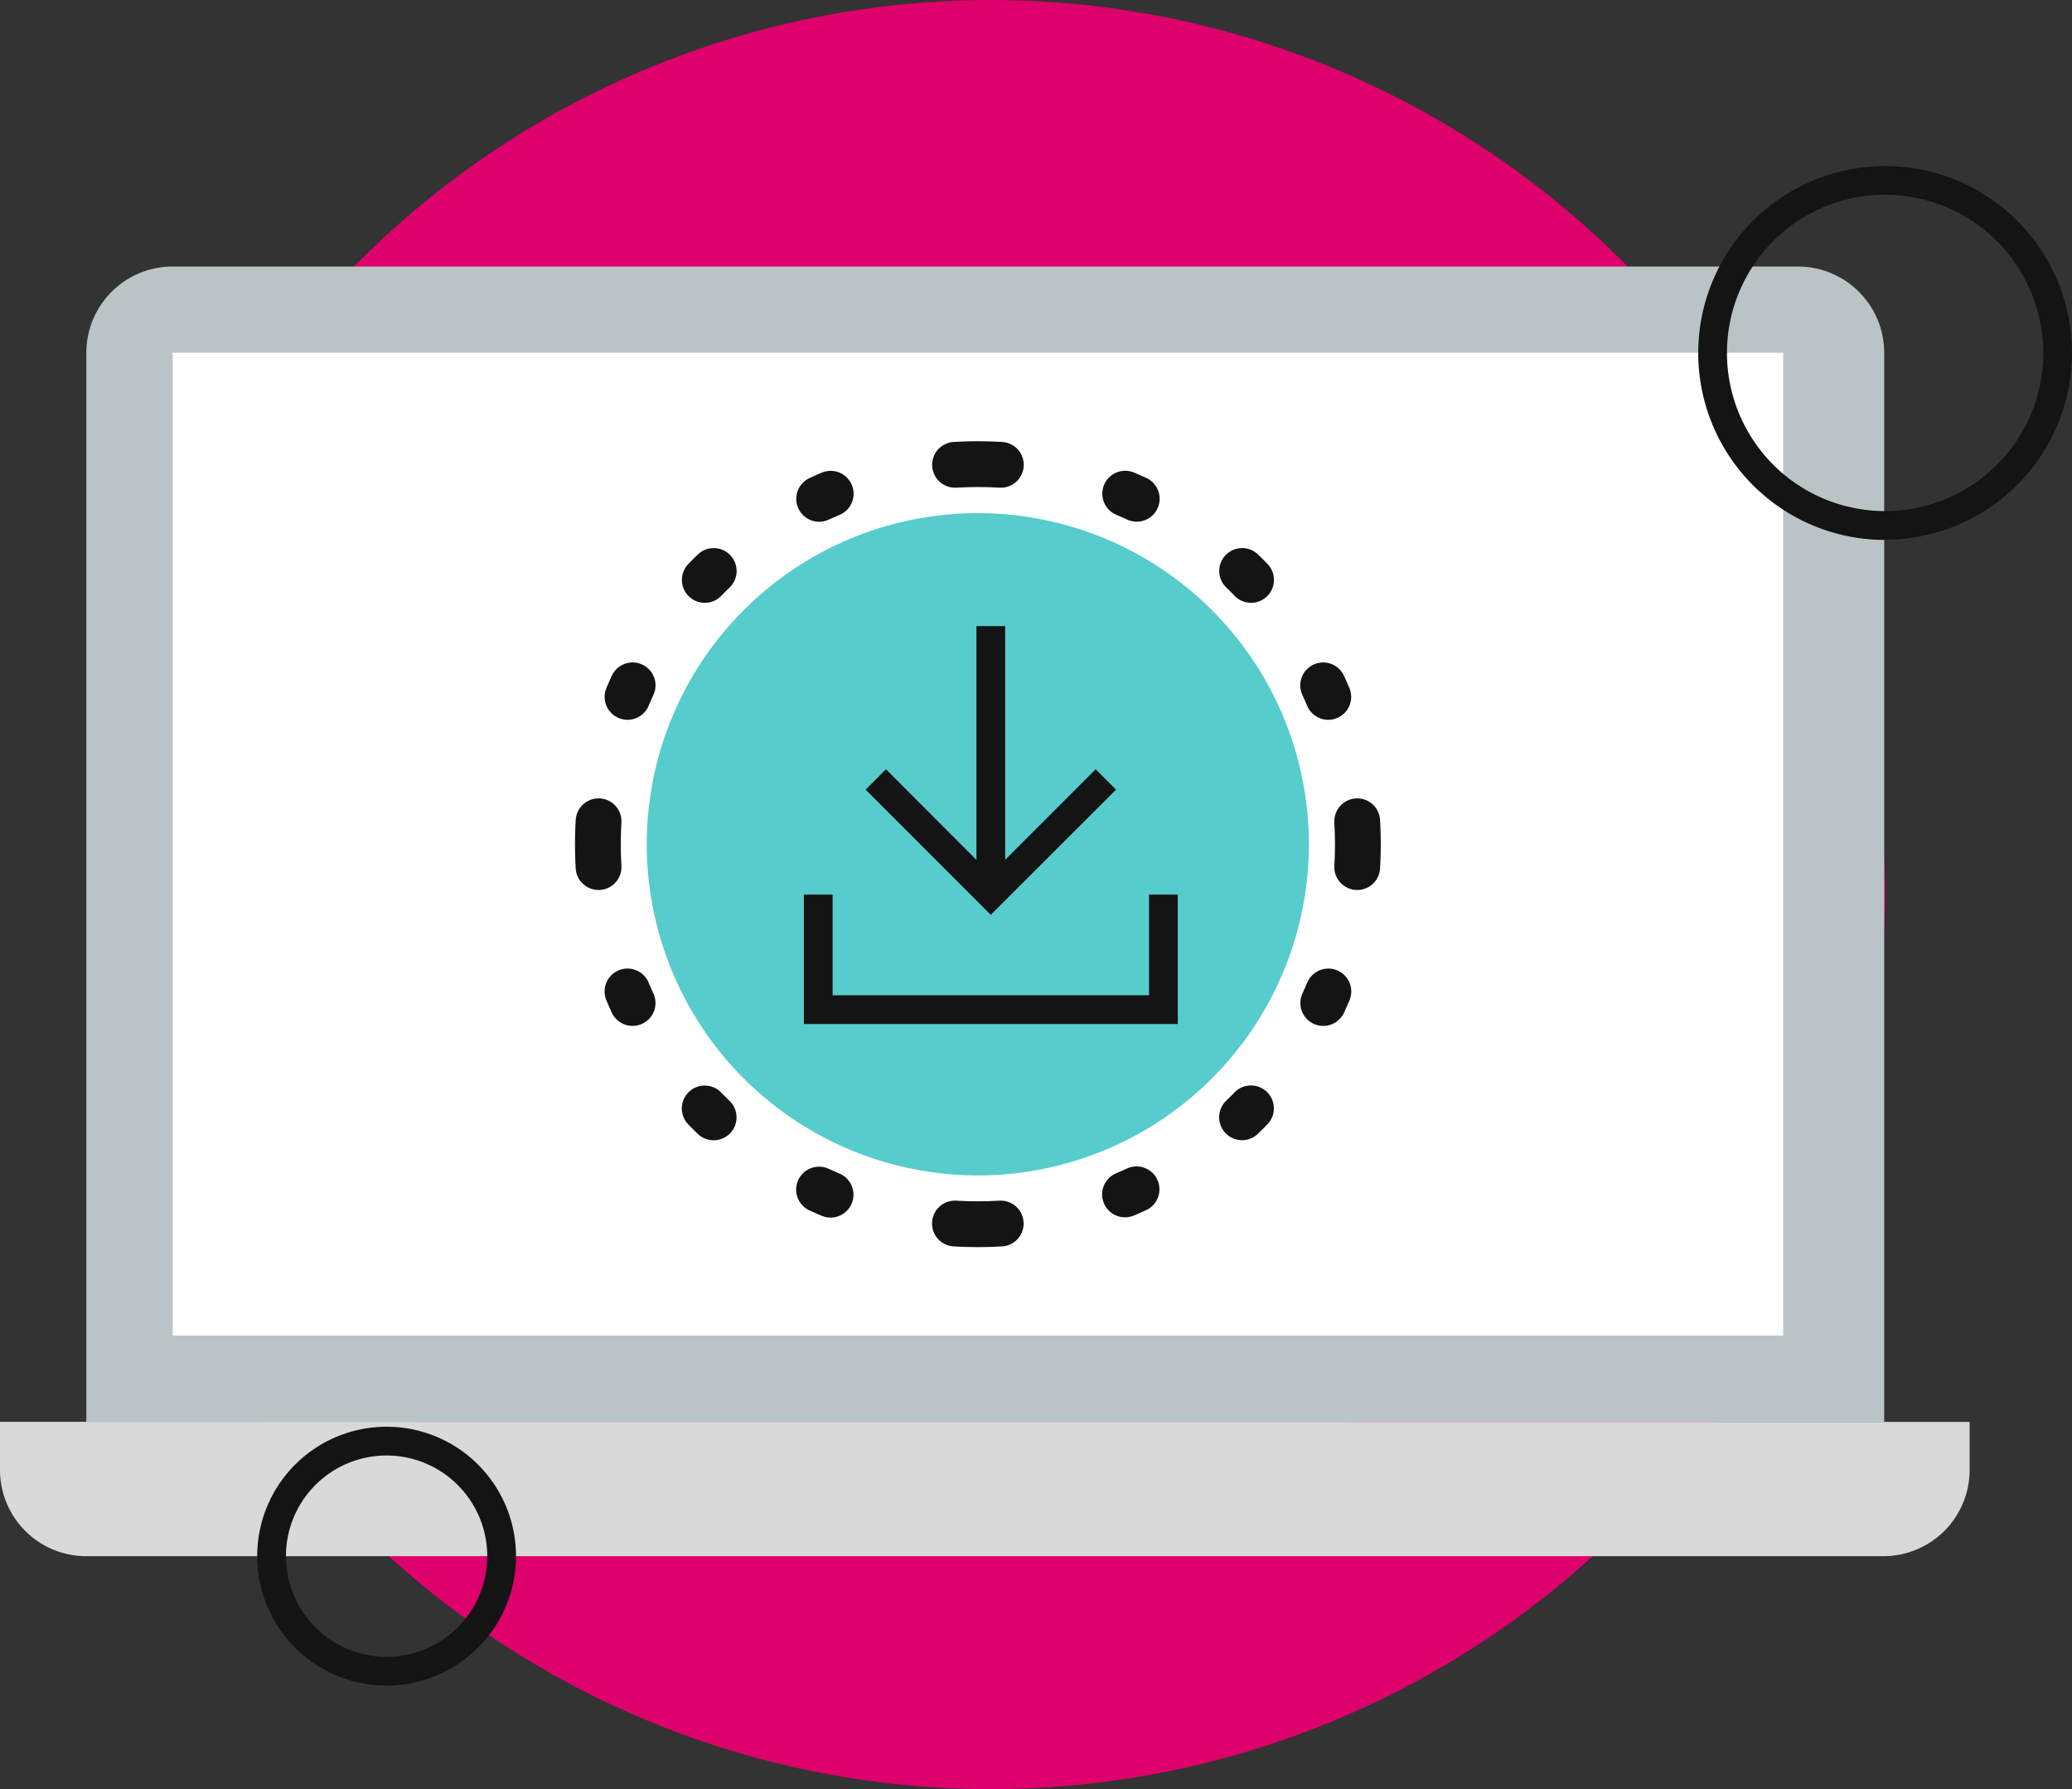 <svg xmlns="http://www.w3.org/2000/svg" viewBox="0 0 180.94 156.19"><rect x="0" y="0" width="180.94" height="156.19" fill="#333333" stroke="none"/><defs><style>.cls-1,.cls-8,.cls-9{fill:none}.cls-2{clip-path:url(#clip-path)}.cls-3{fill:#de006b}.cls-4{fill:#bac4c7}.cls-5{fill:#d9d9d9}.cls-6{fill:#fff}.cls-7{fill:#57cccc}.cls-8,.cls-9{stroke:#141414;stroke-linecap:round;stroke-miterlimit:10;stroke-width:4px}.cls-8{stroke-dasharray:1.1 11.21}.cls-10{fill:#141414}</style><clipPath id="clip-path"><path class="cls-1" d="M0 0h180.94v156.19H0z"/></clipPath></defs><title>block1_4</title><g id="Слой_2" data-name="Слой 2"><g id="Layer_3" data-name="Layer 3"><g class="cls-2"><path class="cls-3" d="M164.62 78.1A78.1 78.1 0 1 1 86.52 0a78.1 78.1 0 0 1 78.1 78.1"/><path class="cls-4" d="M7.54 124.14V30.79a7.53 7.53 0 0 1 7.54-7.52H157a7.53 7.53 0 0 1 7.54 7.52v93.35z"/><path class="cls-5" d="M172 124.14v4.2a7.53 7.53 0 0 1-7.54 7.52H7.54A7.53 7.53 0 0 1 0 128.33v-4.2z"/></g><path class="cls-6" d="M15.08 30.8h140.64v85.8H15.08z"/><g class="cls-2"><path class="cls-7" d="M114.3 73.7a28.91 28.91 0 1 1-28.9-28.9 28.91 28.91 0 0 1 28.9 28.9"/><path class="cls-8" d="M116 86.56A33.25 33.25 0 0 1 92.93 106M72.53 104.3a33.25 33.25 0 0 1-19.46-23.06M54.8 60.84a33.25 33.25 0 0 1 23.06-19.46M98.26 43.1a33.25 33.25 0 0 1 19.46 23.06"/><path class="cls-9" d="M118.52 71.7q.06 1 .06 2t-.06 2M83.4 40.58q1-.06 2-.06t2 .06M52.27 75.7q-.06-1-.06-2t.06-2m35.12 35.12q-1 .06-2 .06t-2-.06"/></g><path class="cls-10" d="M102.85 89.4H70.2V78.1h2.51v8.79h27.63V78.1h2.51v11.3z"/><path class="cls-10" d="M86.52 79.87L75.59 68.94l1.78-1.78 9.15 9.16 9.16-9.16 1.78 1.78-10.94 10.93z"/><path class="cls-10" d="M85.27 54.66h2.51V78.1h-2.51z"/><g class="cls-2"><path class="cls-10" d="M164.62 17a13.81 13.81 0 1 0 13.81 13.8A13.83 13.83 0 0 0 164.62 17m0 30.14a16.32 16.32 0 1 1 16.32-16.34 16.34 16.34 0 0 1-16.32 16.32M33.76 127.07a8.79 8.79 0 1 0 8.79 8.79 8.8 8.8 0 0 0-8.79-8.79m0 20.09a11.3 11.3 0 1 1 11.3-11.3 11.31 11.31 0 0 1-11.3 11.3"/></g></g></g></svg>